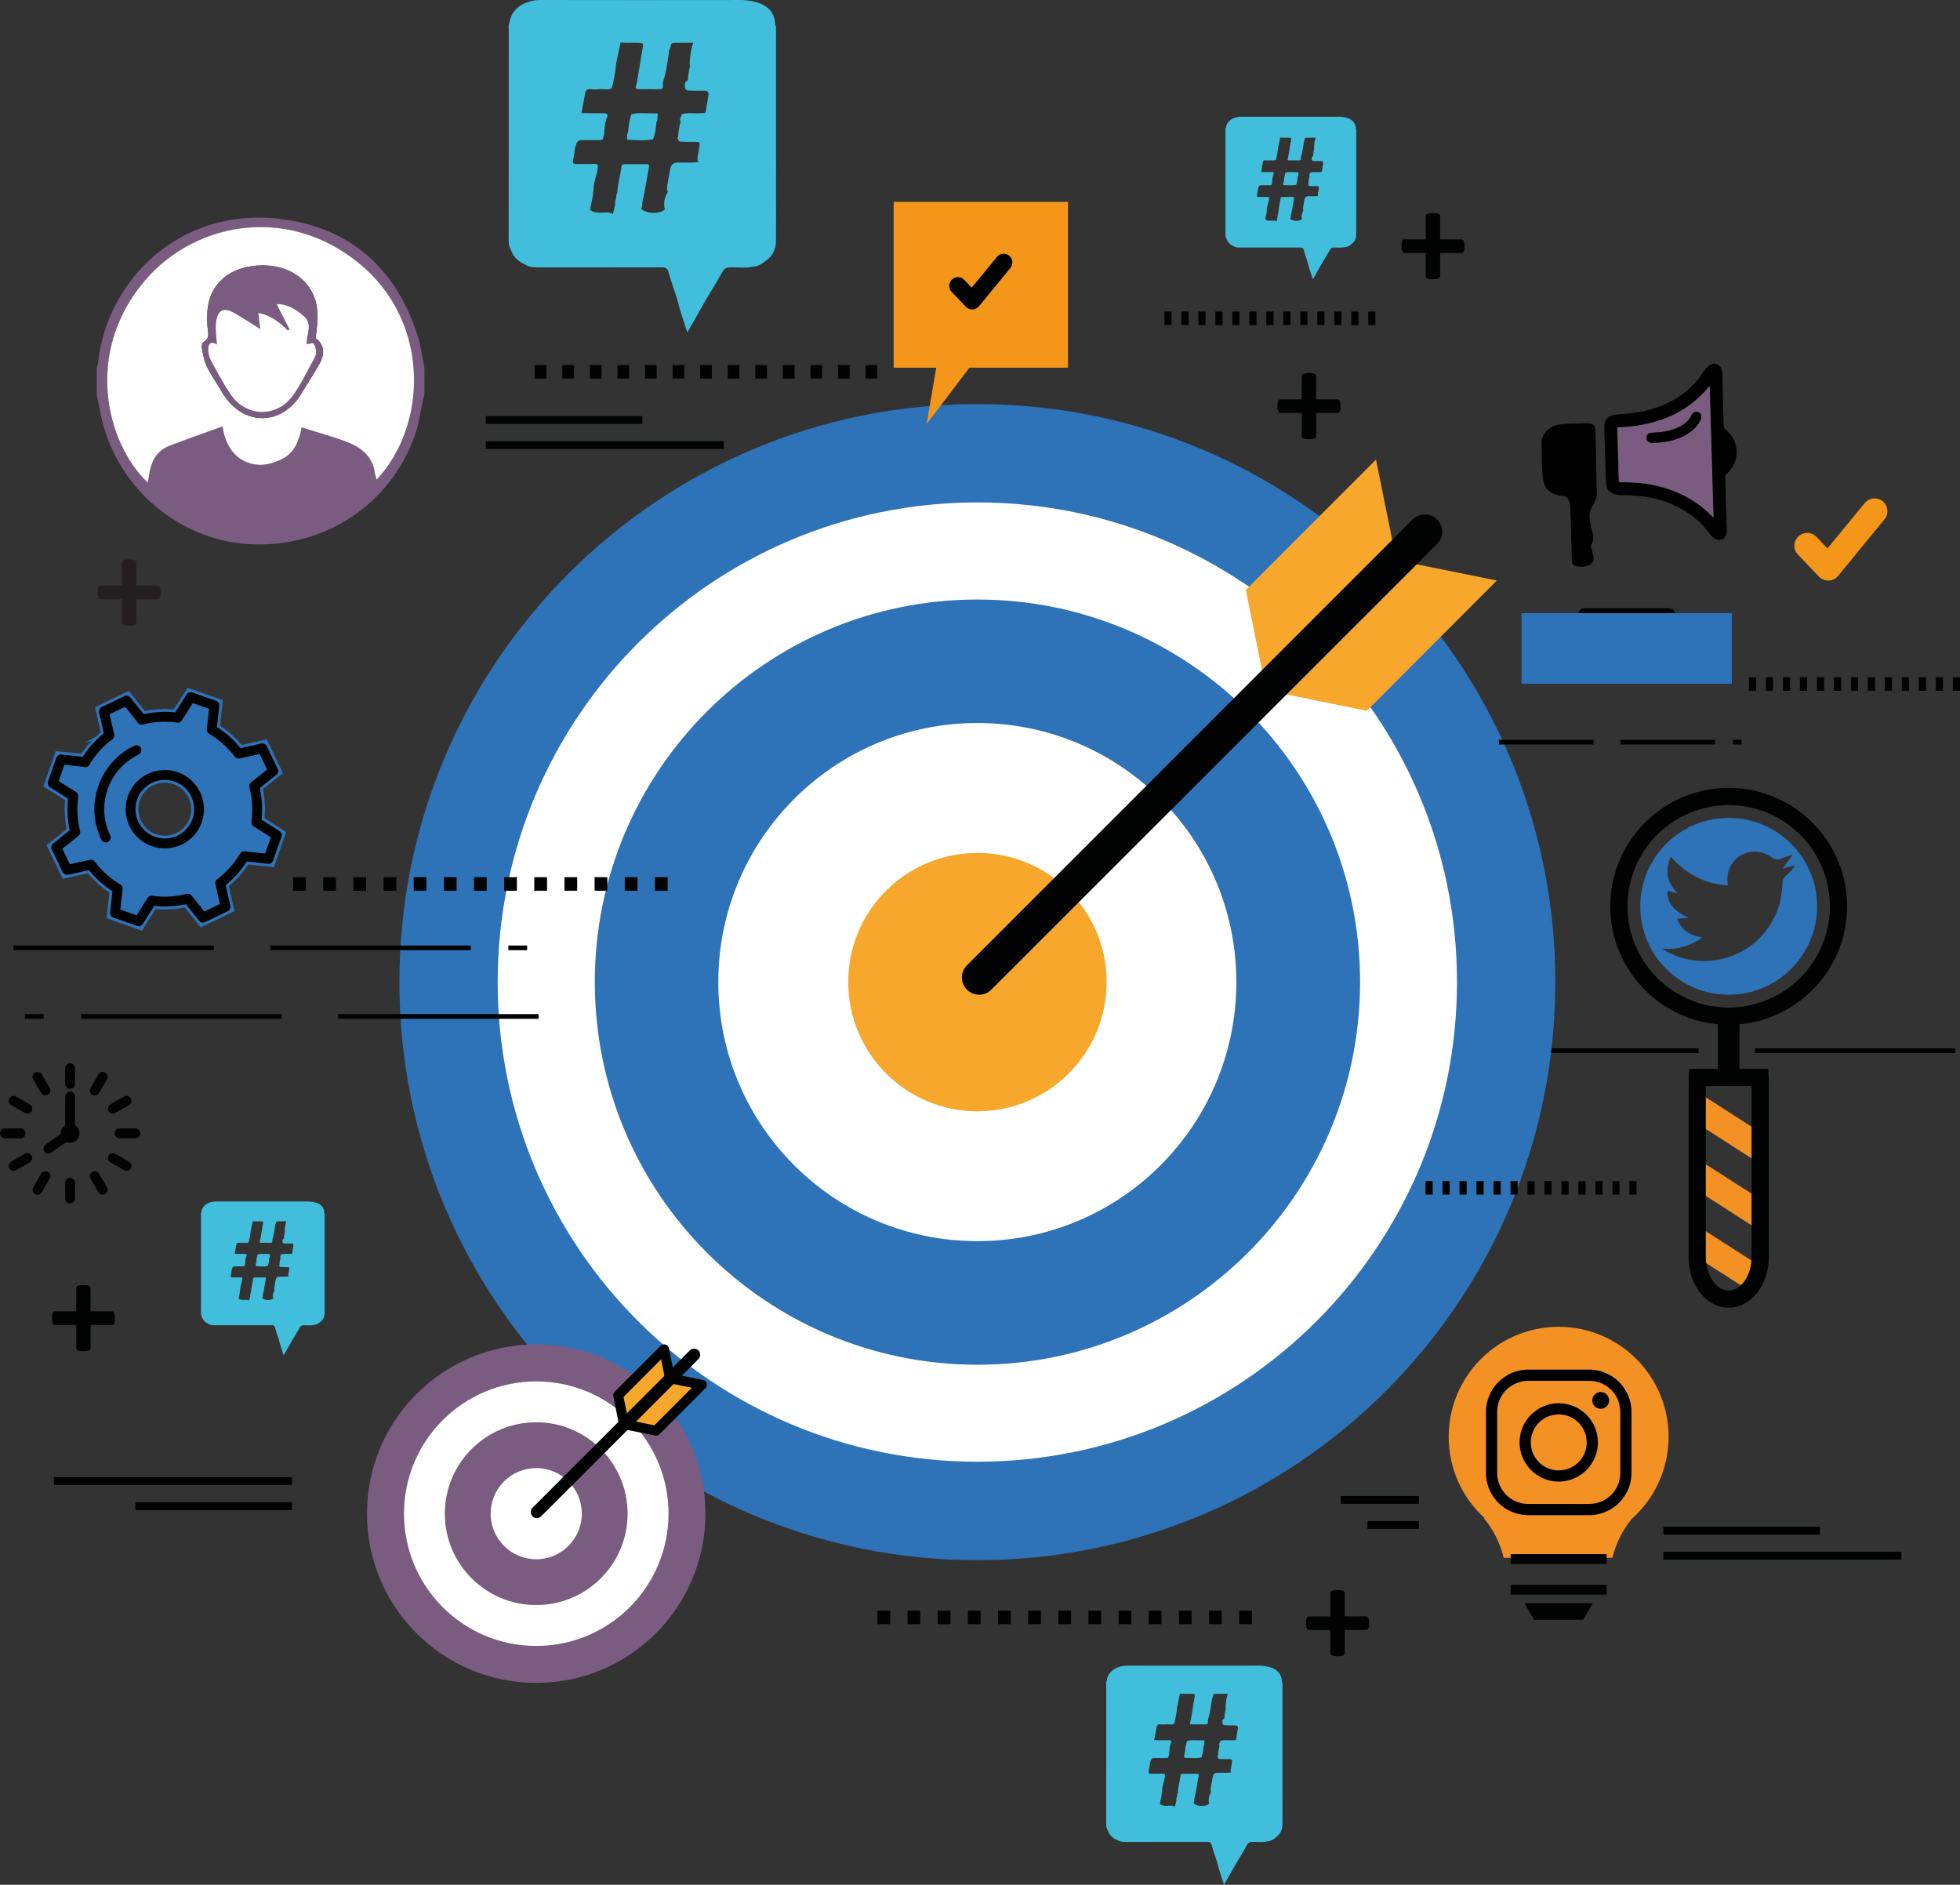 <?xml version="1.0" encoding="iso-8859-1"?>
<!-- Generator: Adobe Illustrator 16.0.0, SVG Export Plug-In . SVG Version: 6.00 Build 0)  -->
<!DOCTYPE svg PUBLIC "-//W3C//DTD SVG 1.1//EN" "http://www.w3.org/Graphics/SVG/1.1/DTD/svg11.dtd">
<svg version="1.1" id="Livello_1" xmlns="http://www.w3.org/2000/svg" xmlns:xlink="http://www.w3.org/1999/xlink" x="0px" y="0px"
	 width="280.207px" height="269.416px" viewBox="0 0 280.207 269.416" style="enable-background:new 0 0 280.207 269.416;"
	 xml:space="preserve">
<rect x="0" y="0" width="280.207" height="269.416" fill="#333333" stroke="none"/>
<g>
	<g>
		<rect x="250.892" y="149.857" style="fill:#010202;" width="28.659" height="0.671"/>
		<rect x="214.173" y="149.857" style="fill:#010202;" width="28.659" height="0.671"/>
		<rect x="206.115" y="149.857" style="fill:#010202;" width="2.688" height="0.671"/>
	</g>
	<g>
		<path style="fill:#2E72B8;stroke:#2E72B8;stroke-width:2.219;stroke-miterlimit:10;" d="M221.244,140.365
			c0,45.046-36.492,81.542-81.515,81.542c-45.013,0-81.52-36.496-81.52-81.542c0-44.991,36.507-81.496,81.52-81.496
			C184.752,58.869,221.244,95.374,221.244,140.365z"/>
		<path style="fill:#FFFFFF;" d="M208.296,140.365c0,37.882-30.708,68.578-68.566,68.578c-37.888,0-68.58-30.695-68.58-68.578
			c0-37.838,30.692-68.546,68.58-68.546C177.588,71.818,208.296,102.527,208.296,140.365z"/>
		<path style="fill:#2E72B8;stroke:#2E72B8;stroke-width:2.219;stroke-miterlimit:10;" d="M193.331,140.365
			c0,29.617-23.994,53.604-53.602,53.604c-29.588,0-53.583-23.987-53.583-53.604c0-29.573,23.995-53.558,53.583-53.558
			C169.337,86.807,193.331,110.792,193.331,140.365z"/>
		<path style="fill:#FFFFFF;" d="M176.751,140.365c0,20.481-16.561,37.048-37.021,37.048s-37.04-16.566-37.04-37.048
			c0-20.414,16.579-37.016,37.04-37.016S176.751,119.951,176.751,140.365z"/>
		<path style="fill:#F7A72C;" d="M158.207,140.365c0,10.213-8.277,18.489-18.478,18.489c-10.202,0-18.467-8.276-18.467-18.489
			c0-10.177,8.265-18.444,18.467-18.444C149.93,121.92,158.207,130.188,158.207,140.365z"/>
		<g>
			<g>
				<polygon style="fill:#F7A72C;" points="180.578,96.603 178.106,84.327 196.718,65.696 199.194,77.974 				"/>
				<polygon style="fill:#F7A72C;" points="183.105,99.104 195.393,101.6 213.988,82.981 201.723,80.503 				"/>
			</g>
			<path style="fill:#010202;" d="M141.724,141.463c-0.953,0.975-2.507,0.975-3.479,0l0,0c-0.975-0.972-0.975-2.524,0-3.485
				l63.71-63.724c0.974-0.951,2.55-0.951,3.502,0l0,0c0.972,0.96,0.972,2.528,0,3.5L141.724,141.463z"/>
		</g>
	</g>
	<g>
		<path style="fill:#7B5C81;" d="M100.853,216.36c0,13.365-10.835,24.195-24.192,24.195c-13.366,0-24.196-10.83-24.196-24.195
			c0-13.35,10.83-24.183,24.196-24.183C90.018,192.177,100.853,203.01,100.853,216.36z"/>
		<path style="fill:#FFFFFF;" d="M95.572,216.36c0,10.45-8.467,18.913-18.912,18.913c-10.438,0-18.903-8.463-18.903-18.913
			c0-10.433,8.465-18.896,18.903-18.896C87.105,197.464,95.572,205.927,95.572,216.36z"/>
		<path style="fill:#7B5C81;" d="M89.722,216.36c0,7.226-5.845,13.072-13.062,13.072c-7.219,0-13.068-5.846-13.068-13.072
			c0-7.202,5.85-13.059,13.068-13.059C83.877,203.301,89.722,209.158,89.722,216.36z"/>
		<path style="fill:#FFFFFF;" d="M83.18,216.36c0,3.604-2.921,6.524-6.52,6.524s-6.517-2.921-6.517-6.524
			c0-3.59,2.918-6.507,6.517-6.507S83.18,212.77,83.18,216.36z"/>
		<g>
			<g>
				<polygon style="fill:#F7A72C;stroke:#010202;stroke-width:1.411;stroke-linejoin:round;stroke-miterlimit:10;" points="
					89.247,203.779 88.376,199.448 94.941,192.874 95.817,197.206 				"/>
				<polygon style="fill:#F7A72C;stroke:#010202;stroke-width:1.411;stroke-linejoin:round;stroke-miterlimit:10;" points="
					89.451,203.628 93.784,204.508 100.347,197.938 96.019,197.065 				"/>
			</g>
			<path style="fill:#010202;" d="M77.364,216.747c-0.336,0.345-0.884,0.345-1.229,0l0,0c-0.344-0.341-0.344-0.89,0-1.229
				l22.479-22.483c0.342-0.337,0.898-0.337,1.233,0l0,0c0.345,0.337,0.345,0.891,0,1.235L77.364,216.747z"/>
		</g>
	</g>
	<g>
		<path style="fill:#231F20;" d="M22.97,84.696c0,0.184-0.01,0.337-0.028,0.462c-0.021,0.125-0.051,0.225-0.09,0.3
			c-0.039,0.076-0.085,0.13-0.138,0.163c-0.053,0.031-0.107,0.05-0.167,0.05h-3.06v3.333c0,0.067-0.017,0.125-0.05,0.173
			c-0.033,0.049-0.089,0.092-0.168,0.127c-0.079,0.039-0.183,0.065-0.313,0.084c-0.133,0.019-0.296,0.03-0.491,0.03
			c-0.197,0-0.362-0.011-0.493-0.03c-0.131-0.02-0.235-0.046-0.315-0.084c-0.078-0.035-0.136-0.078-0.172-0.127
			c-0.035-0.048-0.054-0.106-0.054-0.173v-3.333h-3.052c-0.059,0-0.111-0.019-0.162-0.05c-0.048-0.033-0.092-0.087-0.131-0.163
			c-0.04-0.075-0.072-0.175-0.094-0.3c-0.024-0.125-0.034-0.279-0.034-0.462c0-0.178,0.01-0.329,0.028-0.458
			c0.02-0.128,0.049-0.229,0.084-0.305c0.036-0.075,0.078-0.13,0.124-0.163c0.045-0.033,0.097-0.049,0.157-0.049h3.079v-3.325
			c0-0.066,0.019-0.126,0.054-0.184c0.036-0.055,0.094-0.1,0.172-0.137c0.08-0.037,0.185-0.064,0.315-0.084
			c0.131-0.019,0.296-0.028,0.493-0.028c0.195,0,0.358,0.01,0.491,0.028c0.131,0.02,0.234,0.047,0.313,0.084
			c0.079,0.037,0.135,0.082,0.168,0.137c0.033,0.058,0.05,0.117,0.05,0.184v3.325h3.089c0.052,0,0.104,0.016,0.152,0.049
			c0.05,0.033,0.093,0.088,0.128,0.163c0.036,0.076,0.063,0.177,0.085,0.305C22.96,84.367,22.97,84.518,22.97,84.696z"/>
	</g>
	<g>
		<path style="fill:#010202;" d="M16.436,188.424c0,0.183-0.01,0.337-0.029,0.461c-0.021,0.125-0.05,0.225-0.089,0.301
			c-0.038,0.075-0.085,0.129-0.137,0.163c-0.053,0.031-0.107,0.048-0.167,0.048h-3.061v3.335c0,0.065-0.017,0.124-0.049,0.171
			c-0.033,0.049-0.088,0.092-0.169,0.128c-0.079,0.037-0.183,0.066-0.315,0.084c-0.13,0.019-0.293,0.029-0.489,0.029
			c-0.198,0-0.361-0.01-0.493-0.029c-0.131-0.019-0.234-0.047-0.314-0.084c-0.078-0.036-0.136-0.079-0.174-0.128
			c-0.034-0.048-0.053-0.106-0.053-0.171v-3.335H7.846c-0.059,0-0.112-0.018-0.162-0.048c-0.049-0.034-0.094-0.088-0.131-0.163
			c-0.041-0.076-0.072-0.176-0.094-0.301c-0.025-0.125-0.035-0.279-0.035-0.461c0-0.179,0.01-0.33,0.028-0.459
			c0.02-0.128,0.049-0.229,0.084-0.304c0.036-0.076,0.078-0.131,0.124-0.163c0.045-0.033,0.098-0.05,0.158-0.05h3.078v-3.326
			c0-0.066,0.019-0.125,0.053-0.182c0.038-0.055,0.096-0.101,0.174-0.138c0.08-0.036,0.184-0.064,0.314-0.083
			c0.132-0.02,0.295-0.029,0.493-0.029c0.196,0,0.359,0.01,0.489,0.029c0.133,0.019,0.236,0.048,0.315,0.083
			c0.081,0.037,0.136,0.083,0.169,0.138c0.032,0.057,0.049,0.116,0.049,0.182v3.326h3.09c0.051,0,0.102,0.017,0.152,0.05
			c0.048,0.032,0.092,0.086,0.127,0.163c0.037,0.075,0.063,0.176,0.084,0.304C16.426,188.095,16.436,188.246,16.436,188.424z"/>
	</g>
	<g>
		<rect x="237.799" y="221.823" style="fill:#010202;" width="34.032" height="1.12"/>
		<rect x="237.799" y="218.242" style="fill:#010202;" width="22.391" height="1.118"/>
	</g>
	<g>
		<rect x="7.715" y="211.147" style="fill:#010202;" width="34.033" height="1.12"/>
		<rect x="19.358" y="214.729" style="fill:#010202;" width="22.39" height="1.119"/>
	</g>
	<g>
		<rect x="191.683" y="213.842" style="fill:#010202;" width="11.162" height="1.119"/>
		<rect x="195.501" y="217.425" style="fill:#010202;" width="7.344" height="1.119"/>
	</g>
	<g>
		<path style="fill:#010202;" d="M238.593,88.82h-12.078c-0.518,0-0.939-0.42-0.939-0.938c0-0.52,0.422-0.939,0.939-0.939h12.059
			c0.52,0,0.949,0.42,0.949,0.939C239.522,88.4,239.112,88.82,238.593,88.82z"/>
	</g>
	<g>

			<rect x="218.636" y="88.755" style="fill:#2E72B8;stroke:#2E72B8;stroke-width:2.219;stroke-miterlimit:10;" width="27.842" height="7.881"/>
	</g>
	<g id="XMLID_2_">
		<g>
			<path style="fill:#2E72B8;stroke:#2E72B8;stroke-width:2.219;stroke-miterlimit:10;" d="M12.193,108.933
				c0.872-1.46,2.029-2.773,3.453-3.834l-0.019,0.012l-0.764-3.412l3.232-1.552l2.185,2.728l-0.021,0.012
				c1.712-0.448,3.461-0.538,5.146-0.296l1.872-2.942l3.378,1.187l-0.381,3.459c1.467,0.865,2.782,2.025,3.844,3.434l3.394-0.762
				l1.557,3.238l-2.72,2.171c0.446,1.714,0.529,3.458,0.289,5.149l2.936,1.859l-1.185,3.387l-3.462-0.382
				c-0.862,1.467-2.02,2.782-3.438,3.844l0.759,3.388l-3.232,1.553l-2.169-2.711c-1.713,0.442-3.465,0.521-5.151,0.28l-1.87,2.944
				l-3.383-1.189l0.386-3.469c-1.464-0.864-2.773-2.028-3.834-3.436l-3.401,0.764l-1.553-3.236l2.723-2.177
				c-0.438-1.707-0.516-3.455-0.275-5.137l-2.949-1.87l1.185-3.387L12.193,108.933z M27.974,113.546
				c-1.174-2.439-4.096-3.459-6.533-2.291c-2.44,1.172-3.466,4.089-2.295,6.529s4.096,3.47,6.533,2.301
				C28.118,118.915,29.146,115.983,27.974,113.546z"/>
		</g>
		<g>

				<path style="fill:none;stroke:#010202;stroke-width:1.411;stroke-linecap:round;stroke-linejoin:round;stroke-miterlimit:10;" d="
				M12.193,108.933c0.003,0.008-0.004,0.011-0.004,0.011"/>

				<path style="fill:none;stroke:#010202;stroke-width:1.411;stroke-linecap:round;stroke-linejoin:round;stroke-miterlimit:10;" d="
				M12.193,108.933l-3.47-0.384l-1.185,3.387l2.949,1.87c-0.24,1.682-0.162,3.43,0.275,5.137l-2.723,2.177l1.553,3.236l3.401-0.764
				c1.061,1.407,2.37,2.572,3.834,3.436l-0.386,3.469l3.383,1.189l1.87-2.944c1.687,0.241,3.438,0.162,5.151-0.28l2.169,2.711
				l3.232-1.553l-0.759-3.388c1.418-1.062,2.575-2.377,3.438-3.844l3.462,0.382l1.185-3.387l-2.936-1.859
				c0.24-1.691,0.157-3.435-0.289-5.149l2.72-2.171l-1.557-3.238l-3.394,0.762c-1.062-1.409-2.377-2.569-3.844-3.434l0.381-3.459
				l-3.378-1.187l-1.872,2.942c-1.685-0.242-3.434-0.152-5.146,0.296l0.021-0.012l-2.185-2.728l-3.232,1.552l0.764,3.412
				l0.019-0.012C14.223,106.16,13.065,107.472,12.193,108.933z"/>
			<path style="fill:none;stroke:#010202;stroke-width:1.411;stroke-miterlimit:10;" d="M19.146,117.785
				c-1.171-2.439-0.146-5.356,2.295-6.529c2.438-1.169,5.359-0.149,6.533,2.291c1.172,2.437,0.145,5.368-2.295,6.539
				C23.241,121.254,20.316,120.224,19.146,117.785z"/>

				<path style="fill:none;stroke:#010202;stroke-width:1.411;stroke-linecap:round;stroke-linejoin:round;stroke-miterlimit:10;" d="
				M15.122,119.718c-1.12-2.331-1.192-4.891-0.392-7.151c0.79-2.265,2.444-4.218,4.775-5.337"/>
		</g>
	</g>
	<g>

			<line style="fill:none;stroke:#010202;stroke-width:1.411;stroke-linecap:round;stroke-linejoin:round;stroke-miterlimit:10;" x1="10.021" y1="152.687" x2="10.021" y2="154.942"/>

			<line style="fill:none;stroke:#010202;stroke-width:1.411;stroke-linecap:round;stroke-linejoin:round;stroke-miterlimit:10;" x1="5.363" y1="153.936" x2="6.49" y2="155.889"/>

			<line style="fill:none;stroke:#010202;stroke-width:1.411;stroke-linecap:round;stroke-linejoin:round;stroke-miterlimit:10;" x1="1.952" y1="157.346" x2="3.905" y2="158.473"/>

			<line style="fill:none;stroke:#010202;stroke-width:1.411;stroke-linecap:round;stroke-linejoin:round;stroke-miterlimit:10;" x1="0.705" y1="162.005" x2="2.959" y2="162.005"/>

			<line style="fill:none;stroke:#010202;stroke-width:1.411;stroke-linecap:round;stroke-linejoin:round;stroke-miterlimit:10;" x1="1.952" y1="166.662" x2="3.905" y2="165.535"/>

			<line style="fill:none;stroke:#010202;stroke-width:1.411;stroke-linecap:round;stroke-linejoin:round;stroke-miterlimit:10;" x1="5.363" y1="170.073" x2="6.49" y2="168.122"/>

			<line style="fill:none;stroke:#010202;stroke-width:1.411;stroke-linecap:round;stroke-linejoin:round;stroke-miterlimit:10;" x1="10.021" y1="171.322" x2="10.021" y2="169.067"/>

			<line style="fill:none;stroke:#010202;stroke-width:1.411;stroke-linecap:round;stroke-linejoin:round;stroke-miterlimit:10;" x1="14.68" y1="170.073" x2="13.554" y2="168.122"/>

			<line style="fill:none;stroke:#010202;stroke-width:1.411;stroke-linecap:round;stroke-linejoin:round;stroke-miterlimit:10;" x1="18.091" y1="166.662" x2="16.138" y2="165.535"/>

			<line style="fill:none;stroke:#010202;stroke-width:1.411;stroke-linecap:round;stroke-linejoin:round;stroke-miterlimit:10;" x1="19.34" y1="162.005" x2="17.084" y2="162.005"/>

			<line style="fill:none;stroke:#010202;stroke-width:1.411;stroke-linecap:round;stroke-linejoin:round;stroke-miterlimit:10;" x1="18.091" y1="157.346" x2="16.138" y2="158.473"/>

			<line style="fill:none;stroke:#010202;stroke-width:1.411;stroke-linecap:round;stroke-linejoin:round;stroke-miterlimit:10;" x1="14.68" y1="153.936" x2="13.554" y2="155.889"/>

			<polyline style="fill:none;stroke:#010202;stroke-width:1.411;stroke-linecap:round;stroke-linejoin:round;stroke-miterlimit:10;" points="
			10.021,156.75 10.021,162.005 6.92,164.187 		"/>
		<circle style="fill:#010202;stroke:#010202;stroke-width:1.411;stroke-miterlimit:10;" cx="10.021" cy="162.005" r="0.646"/>
	</g>
	<g>
		<path style="fill:#F49619;" d="M261.37,82.994c-0.503,0-0.979-0.208-1.328-0.571l-3.01-3.152
			c-0.698-0.731-0.666-1.891,0.064-2.589c0.736-0.697,1.894-0.673,2.59,0.059l1.575,1.656l5.32-6.482
			c0.641-0.783,1.796-0.9,2.577-0.256c0.786,0.642,0.895,1.796,0.252,2.578l-6.628,8.084c-0.333,0.408-0.824,0.649-1.344,0.664
			C261.415,82.994,261.392,82.994,261.37,82.994L261.37,82.994z"/>
	</g>
	<g>
		<rect x="1.926" y="135.156" style="fill:#010202;" width="28.659" height="0.671"/>
		<rect x="38.646" y="135.156" style="fill:#010202;" width="28.657" height="0.671"/>
		<rect x="72.677" y="135.156" style="fill:#010202;" width="2.687" height="0.671"/>
	</g>
	<g>
		<rect x="48.339" y="144.957" style="fill:#010202;" width="28.657" height="0.673"/>
		<rect x="11.62" y="144.957" style="fill:#010202;" width="28.657" height="0.673"/>
		<rect x="3.56" y="144.957" style="fill:#010202;" width="2.688" height="0.673"/>
	</g>
	<g>
		<rect x="214.281" y="105.753" style="fill:#010202;" width="13.548" height="0.671"/>
		<rect x="231.639" y="105.753" style="fill:#010202;" width="13.546" height="0.671"/>
		<rect x="247.725" y="105.753" style="fill:#010202;" width="1.271" height="0.671"/>
	</g>
	<g>
		<rect x="93.627" y="125.389" style="fill:#010202;" width="1.82" height="1.936"/>
		<rect x="89.315" y="125.389" style="fill:#010202;" width="1.821" height="1.936"/>
		<rect x="85.006" y="125.389" style="fill:#010202;" width="1.821" height="1.936"/>
		<rect x="80.695" y="125.389" style="fill:#010202;" width="1.82" height="1.936"/>
		<rect x="76.384" y="125.389" style="fill:#010202;" width="1.822" height="1.936"/>
		<rect x="72.075" y="125.389" style="fill:#010202;" width="1.822" height="1.936"/>
		<rect x="67.765" y="125.389" style="fill:#010202;" width="1.82" height="1.936"/>
		<rect x="63.455" y="125.389" style="fill:#010202;" width="1.82" height="1.936"/>
		<rect x="59.144" y="125.389" style="fill:#010202;" width="1.822" height="1.936"/>
		<rect x="54.833" y="125.389" style="fill:#010202;" width="1.82" height="1.936"/>
		<rect x="50.524" y="125.389" style="fill:#010202;" width="1.819" height="1.936"/>
		<rect x="46.213" y="125.389" style="fill:#010202;" width="1.82" height="1.936"/>
		<rect x="41.903" y="125.389" style="fill:#010202;" width="1.82" height="1.936"/>
	</g>
	<g>
		<rect x="177.159" y="230.235" style="fill:#010202;" width="1.822" height="1.935"/>
		<rect x="172.85" y="230.235" style="fill:#010202;" width="1.82" height="1.935"/>
		<rect x="168.541" y="230.235" style="fill:#010202;" width="1.82" height="1.935"/>
		<rect x="164.229" y="230.235" style="fill:#010202;" width="1.821" height="1.935"/>
		<rect x="159.917" y="230.235" style="fill:#010202;" width="1.822" height="1.935"/>
		<rect x="155.607" y="230.235" style="fill:#010202;" width="1.822" height="1.935"/>
		<rect x="151.297" y="230.235" style="fill:#010202;" width="1.822" height="1.935"/>
		<rect x="146.989" y="230.235" style="fill:#010202;" width="1.818" height="1.935"/>
		<rect x="142.677" y="230.235" style="fill:#010202;" width="1.822" height="1.935"/>
		<rect x="138.367" y="230.235" style="fill:#010202;" width="1.821" height="1.935"/>
		<rect x="134.057" y="230.235" style="fill:#010202;" width="1.821" height="1.935"/>
		<rect x="129.745" y="230.235" style="fill:#010202;" width="1.821" height="1.935"/>
		<rect x="125.436" y="230.235" style="fill:#010202;" width="1.821" height="1.935"/>
	</g>
	<g>
		<rect x="279.181" y="96.803" style="fill:#010202;" width="1.026" height="1.936"/>
		<rect x="276.753" y="96.803" style="fill:#010202;" width="1.025" height="1.936"/>
		<rect x="274.323" y="96.803" style="fill:#010202;" width="1.026" height="1.936"/>
		<rect x="271.894" y="96.803" style="fill:#010202;" width="1.027" height="1.936"/>
		<rect x="269.465" y="96.803" style="fill:#010202;" width="1.026" height="1.936"/>
		<rect x="267.036" y="96.803" style="fill:#010202;" width="1.027" height="1.936"/>
		<rect x="264.606" y="96.803" style="fill:#010202;" width="1.027" height="1.936"/>
		<rect x="262.181" y="96.803" style="fill:#010202;" width="1.024" height="1.936"/>
		<rect x="259.75" y="96.803" style="fill:#010202;" width="1.026" height="1.936"/>
		<rect x="257.32" y="96.803" style="fill:#010202;" width="1.025" height="1.936"/>
		<rect x="254.893" y="96.803" style="fill:#010202;" width="1.028" height="1.936"/>
		<rect x="252.462" y="96.803" style="fill:#010202;" width="1.027" height="1.936"/>
		<rect x="250.036" y="96.803" style="fill:#010202;" width="1.024" height="1.936"/>
	</g>
	<g>
		<rect x="232.942" y="168.828" style="fill:#010202;" width="1.027" height="1.936"/>
		<rect x="230.513" y="168.828" style="fill:#010202;" width="1.026" height="1.936"/>
		<rect x="228.085" y="168.828" style="fill:#010202;" width="1.026" height="1.936"/>
		<rect x="225.654" y="168.828" style="fill:#010202;" width="1.027" height="1.936"/>
		<rect x="223.227" y="168.828" style="fill:#010202;" width="1.026" height="1.936"/>
		<rect x="220.797" y="168.828" style="fill:#010202;" width="1.026" height="1.936"/>
		<rect x="218.368" y="168.828" style="fill:#010202;" width="1.027" height="1.936"/>
		<rect x="215.941" y="168.828" style="fill:#010202;" width="1.025" height="1.936"/>
		<rect x="213.511" y="168.828" style="fill:#010202;" width="1.026" height="1.936"/>
		<rect x="211.082" y="168.828" style="fill:#010202;" width="1.026" height="1.936"/>
		<rect x="208.653" y="168.828" style="fill:#010202;" width="1.027" height="1.936"/>
		<rect x="206.224" y="168.828" style="fill:#010202;" width="1.027" height="1.936"/>
		<rect x="203.796" y="168.828" style="fill:#010202;" width="1.026" height="1.936"/>
	</g>
	<g>
		<rect x="195.609" y="44.531" style="fill:#010202;" width="1.026" height="1.935"/>
		<rect x="193.182" y="44.531" style="fill:#010202;" width="1.027" height="1.935"/>
		<rect x="190.754" y="44.531" style="fill:#010202;" width="1.024" height="1.935"/>
		<rect x="188.323" y="44.531" style="fill:#010202;" width="1.026" height="1.935"/>
		<rect x="185.896" y="44.531" style="fill:#010202;" width="1.025" height="1.935"/>
		<rect x="183.465" y="44.531" style="fill:#010202;" width="1.027" height="1.935"/>
		<rect x="181.036" y="44.531" style="fill:#010202;" width="1.028" height="1.935"/>
		<rect x="178.609" y="44.531" style="fill:#010202;" width="1.025" height="1.935"/>
		<rect x="176.179" y="44.531" style="fill:#010202;" width="1.026" height="1.935"/>
		<rect x="173.75" y="44.531" style="fill:#010202;" width="1.027" height="1.935"/>
		<rect x="171.323" y="44.531" style="fill:#010202;" width="1.024" height="1.935"/>
		<rect x="168.894" y="44.531" style="fill:#010202;" width="1.025" height="1.935"/>
		<rect x="166.465" y="44.531" style="fill:#010202;" width="1.025" height="1.935"/>
	</g>
	<g>
		<rect x="123.746" y="52.183" style="fill:#010202;" width="1.665" height="1.936"/>
		<rect x="119.806" y="52.183" style="fill:#010202;" width="1.664" height="1.936"/>
		<rect x="115.864" y="52.183" style="fill:#010202;" width="1.664" height="1.936"/>
		<rect x="111.923" y="52.183" style="fill:#010202;" width="1.666" height="1.936"/>
		<rect x="107.981" y="52.183" style="fill:#010202;" width="1.665" height="1.936"/>
		<rect x="104.04" y="52.183" style="fill:#010202;" width="1.665" height="1.936"/>
		<rect x="100.1" y="52.183" style="fill:#010202;" width="1.666" height="1.936"/>
		<rect x="96.159" y="52.183" style="fill:#010202;" width="1.665" height="1.936"/>
		<rect x="92.216" y="52.183" style="fill:#010202;" width="1.665" height="1.936"/>
		<rect x="88.276" y="52.183" style="fill:#010202;" width="1.666" height="1.936"/>
		<rect x="84.336" y="52.183" style="fill:#010202;" width="1.665" height="1.936"/>
		<rect x="80.395" y="52.183" style="fill:#010202;" width="1.664" height="1.936"/>
		<rect x="76.452" y="52.183" style="fill:#010202;" width="1.666" height="1.936"/>
	</g>
	<g>
		<rect x="69.445" y="63.058" style="fill:#010202;" width="34.032" height="1.12"/>
		<rect x="69.445" y="59.476" style="fill:#010202;" width="22.388" height="1.119"/>
	</g>
	<g>
		<path style="fill:#010202;" d="M195.728,232.027c0,0.183-0.009,0.337-0.029,0.461c-0.021,0.125-0.051,0.226-0.089,0.3
			c-0.04,0.076-0.085,0.13-0.137,0.162c-0.053,0.032-0.109,0.05-0.169,0.05h-3.059v3.334c0,0.066-0.017,0.124-0.05,0.172
			c-0.033,0.05-0.089,0.092-0.168,0.128c-0.079,0.038-0.183,0.065-0.315,0.084c-0.131,0.018-0.294,0.029-0.492,0.029
			c-0.194,0-0.36-0.011-0.49-0.029c-0.131-0.02-0.236-0.047-0.314-0.084c-0.079-0.036-0.138-0.078-0.174-0.128
			c-0.037-0.048-0.052-0.106-0.052-0.172V233h-3.052c-0.058,0-0.112-0.018-0.161-0.05c-0.05-0.032-0.095-0.086-0.134-0.162
			c-0.039-0.075-0.07-0.175-0.094-0.3c-0.024-0.124-0.034-0.279-0.034-0.461c0-0.178,0.01-0.33,0.03-0.459
			c0.019-0.127,0.046-0.229,0.082-0.304c0.037-0.076,0.079-0.13,0.125-0.163c0.045-0.034,0.097-0.05,0.156-0.05h3.081v-3.325
			c0-0.066,0.015-0.125,0.052-0.183c0.036-0.054,0.095-0.1,0.174-0.137c0.078-0.037,0.184-0.064,0.314-0.083
			c0.13-0.02,0.296-0.03,0.49-0.03c0.198,0,0.361,0.01,0.492,0.03c0.133,0.019,0.236,0.047,0.315,0.083s0.135,0.083,0.168,0.137
			c0.033,0.058,0.05,0.117,0.05,0.183v3.325h3.088c0.053,0,0.104,0.016,0.153,0.05c0.049,0.032,0.092,0.087,0.127,0.163
			c0.037,0.075,0.064,0.177,0.085,0.304C195.719,231.697,195.728,231.849,195.728,232.027z"/>
	</g>
	<g>
		<path style="fill:#010202;" d="M191.644,58.058c0,0.183-0.011,0.338-0.029,0.462c-0.021,0.125-0.051,0.225-0.089,0.3
			c-0.041,0.076-0.085,0.13-0.138,0.162c-0.052,0.032-0.106,0.05-0.168,0.05h-3.059v3.335c0,0.066-0.019,0.123-0.05,0.172
			c-0.033,0.05-0.089,0.091-0.168,0.128c-0.079,0.038-0.183,0.065-0.315,0.084c-0.13,0.019-0.293,0.03-0.49,0.03
			s-0.362-0.011-0.492-0.03c-0.131-0.02-0.235-0.047-0.314-0.084c-0.08-0.037-0.138-0.078-0.173-0.128
			c-0.035-0.049-0.054-0.106-0.054-0.172v-3.335h-3.051c-0.059,0-0.112-0.018-0.161-0.05c-0.051-0.032-0.095-0.086-0.133-0.162
			c-0.039-0.075-0.073-0.175-0.095-0.3c-0.023-0.124-0.034-0.279-0.034-0.462c0-0.178,0.011-0.329,0.029-0.458
			c0.02-0.128,0.049-0.229,0.084-0.304c0.036-0.076,0.078-0.129,0.123-0.163c0.044-0.033,0.1-0.049,0.155-0.049h3.082v-3.326
			c0-0.066,0.019-0.125,0.054-0.183c0.035-0.054,0.093-0.101,0.173-0.137c0.079-0.037,0.184-0.065,0.314-0.083
			c0.13-0.02,0.295-0.03,0.492-0.03s0.36,0.01,0.49,0.03c0.133,0.019,0.236,0.047,0.315,0.083c0.079,0.036,0.135,0.083,0.168,0.137
			c0.031,0.057,0.05,0.117,0.05,0.183v3.326h3.088c0.053,0,0.104,0.016,0.153,0.049c0.05,0.034,0.093,0.087,0.128,0.163
			c0.035,0.075,0.063,0.176,0.084,0.304C191.633,57.729,191.644,57.88,191.644,58.058z"/>
	</g>
	<g>
		<path style="fill:#010202;" d="M209.367,35.189c0,0.183-0.009,0.337-0.026,0.462c-0.023,0.125-0.053,0.224-0.091,0.3
			c-0.041,0.076-0.085,0.129-0.138,0.162c-0.053,0.032-0.107,0.05-0.166,0.05h-3.061v3.334c0,0.067-0.018,0.124-0.05,0.173
			c-0.034,0.049-0.09,0.091-0.169,0.127c-0.078,0.038-0.182,0.066-0.315,0.085c-0.129,0.019-0.292,0.03-0.49,0.03
			c-0.196,0-0.362-0.011-0.491-0.03c-0.13-0.02-0.236-0.048-0.315-0.085c-0.079-0.036-0.136-0.078-0.173-0.127
			c-0.035-0.049-0.053-0.106-0.053-0.173v-3.334h-3.052c-0.058,0-0.111-0.018-0.161-0.05c-0.05-0.033-0.094-0.086-0.133-0.162
			c-0.039-0.076-0.071-0.175-0.093-0.3c-0.024-0.125-0.034-0.279-0.034-0.462c0-0.178,0.01-0.33,0.028-0.458
			c0.02-0.128,0.049-0.229,0.084-0.304c0.037-0.076,0.077-0.13,0.123-0.163c0.044-0.034,0.099-0.049,0.157-0.049h3.08V30.89
			c0-0.066,0.018-0.127,0.053-0.183c0.037-0.056,0.094-0.102,0.173-0.137c0.079-0.037,0.186-0.065,0.315-0.084
			c0.129-0.02,0.295-0.03,0.491-0.03c0.198,0,0.361,0.01,0.49,0.03c0.134,0.019,0.237,0.047,0.315,0.084
			c0.079,0.035,0.135,0.082,0.169,0.137c0.032,0.056,0.05,0.117,0.05,0.183v3.325h3.088c0.053,0,0.104,0.015,0.154,0.049
			c0.047,0.033,0.092,0.087,0.127,0.163c0.036,0.075,0.062,0.176,0.086,0.304C209.358,34.859,209.367,35.011,209.367,35.189z"/>
	</g>
	<g>
		<polygon style="fill:#F49619;" points="152.679,28.854 127.76,28.854 127.76,52.559 133.846,52.559 132.468,60.629 138.59,52.559
			152.679,52.559 		"/>
		<g>
			<path style="fill:#010202;" d="M138.991,44.243c-0.342,0-0.666-0.142-0.9-0.387l-2.044-2.139
				c-0.472-0.497-0.452-1.283,0.044-1.759c0.5-0.472,1.285-0.456,1.756,0.041l1.072,1.124l3.609-4.399
				c0.436-0.532,1.219-0.61,1.75-0.174c0.531,0.436,0.606,1.219,0.172,1.749l-4.498,5.487c-0.228,0.276-0.562,0.441-0.912,0.451
				C139.023,44.243,139.005,44.243,138.991,44.243L138.991,44.243z"/>
		</g>
	</g>
	<g>
		<path style="fill:#F39124;" d="M212.252,217.012h-0.118c1.348,1.617,2.328,3.55,2.837,5.665h15.548
			c0.498-2.068,1.451-3.961,2.757-5.554c3.23-2.881,5.266-7.067,5.27-11.738c0.005-8.68-7.033-15.722-15.711-15.726
			c-8.684-0.002-15.726,7.034-15.727,15.713C207.106,209.985,209.087,214.137,212.252,217.012z"/>
		<g>
			<polygon style="fill:#010202;" points="217.938,229.155 219.305,231.531 226.339,231.536 227.717,229.155 			"/>
		</g>
		<g>

				<line style="fill:none;stroke:#010202;stroke-width:1.411;stroke-miterlimit:10;" x1="215.97" y1="222.86" x2="229.684" y2="222.86"/>

				<line style="fill:none;stroke:#010202;stroke-width:1.411;stroke-miterlimit:10;" x1="215.97" y1="227.238" x2="229.684" y2="227.238"/>
		</g>
	</g>
	<g>
		<g>
			<defs>
				<path id="SVGID_1_" d="M242.65,154.02c-0.009,0.154-0.016,6.201-0.016,6.358v19.355c0,3.289,2.002,5.955,4.468,5.955h0.07
					c2.465,0,4.467-2.666,4.467-5.955v-25.249c0-0.157-0.005-0.311-0.015-0.465H242.65z"/>
			</defs>
			<clipPath id="SVGID_2_">
				<use xlink:href="#SVGID_1_"  style="overflow:visible;"/>
			</clipPath>
			<g style="clip-path:url(#SVGID_2_);">
				<g>
					<polygon style="fill:#F39124;" points="262.091,173.081 236.663,156.754 237.991,153.082 263.42,169.411 					"/>
				</g>
				<g>
					<polygon style="fill:#F39124;" points="259.287,180.85 233.858,164.521 235.186,160.85 260.614,177.178 					"/>
				</g>
				<g>
					<polygon style="fill:#F39124;" points="256.484,188.616 231.053,172.288 232.38,168.617 257.809,184.945 					"/>
				</g>
			</g>
		</g>
		<g>
			<path style="fill:#010202;" d="M247.137,146.483c-9.334,0-16.929-7.596-16.929-16.931c0-9.335,7.595-16.93,16.929-16.93
				c9.335,0,16.931,7.595,16.931,16.93C264.067,138.887,256.472,146.483,247.137,146.483z M247.137,115.085
				c-7.977,0-14.467,6.488-14.467,14.467c0,7.977,6.49,14.467,14.467,14.467c7.978,0,14.468-6.491,14.468-14.467
				C261.604,121.574,255.114,115.085,247.137,115.085z"/>
		</g>
		<g>
			<rect x="245.597" y="145.495" style="fill:#010202;" width="3.081" height="8.488"/>
		</g>
		<g>
			<path style="fill:#010202;" d="M247.173,186.919h-0.07c-3.142,0-5.697-3.223-5.697-7.186v-19.355c0-0.062,0.005-6.213,0.016-6.43
				l0.068-1.16h11.297l0.068,1.16c0.011,0.176,0.017,0.357,0.017,0.537v25.249C252.871,183.696,250.313,186.919,247.173,186.919z
				 M243.876,155.251c-0.005,1.729-0.009,4.803-0.009,5.126v19.355c0,2.56,1.481,4.724,3.235,4.724h0.07
				c1.755,0,3.236-2.164,3.236-4.724v-24.481H243.876z"/>
		</g>
	</g>
	<g>
		<path style="fill:#7B5C81;" d="M13.832,56.373c0-1.25,0-2.499,0-3.748c0.065-0.265,0.163-0.526,0.191-0.794
			c1.22-11.617,11.58-22.349,26.184-20.518c9.921,1.243,16.43,7.114,19.496,16.66c0.481,1.5,0.657,3.099,0.975,4.652
			c0,1.25,0,2.499,0,3.748c-0.067,0.262-0.141,0.522-0.2,0.786c-0.381,1.686-0.594,3.43-1.163,5.05
			c-3.425,9.75-12.579,15.91-23.046,15.604c-9.843-0.287-18.621-7.142-21.435-16.796C14.392,59.5,14.161,57.922,13.832,56.373z
			 M53.847,68.559c7.194-7.696,7.569-21.81-1.588-30.115c-10.227-9.275-24.151-7.04-31.572,1.696
			c-8.742,10.29-5.468,23.229,0.437,28.851c0.066-0.367,0.141-0.703,0.187-1.044c0.254-1.9,1.028-3.483,2.905-4.215
			c2.499-0.974,5.037-1.844,7.604-2.775c0.542,3.95,3.021,5.419,5.256,5.487c1.078,0.033,2.259-0.34,3.246-0.827
			c1.773-0.875,2.442-2.61,2.809-4.52c2.099,0.66,4.127,1.229,6.105,1.937c2.203,0.79,4.017,2.03,4.371,4.616
			C53.646,67.948,53.76,68.238,53.847,68.559z"/>
		<path style="fill-rule:evenodd;clip-rule:evenodd;fill:#FFFFFF;" d="M53.847,68.559c-0.087-0.321-0.2-0.611-0.241-0.91
			c-0.354-2.586-2.168-3.826-4.371-4.616c-1.979-0.708-4.007-1.277-6.105-1.937c-0.366,1.91-1.035,3.646-2.809,4.52
			c-0.987,0.487-2.168,0.86-3.246,0.827c-2.234-0.068-4.714-1.537-5.256-5.487c-2.566,0.931-5.104,1.802-7.604,2.775
			c-1.877,0.731-2.651,2.315-2.905,4.215c-0.046,0.341-0.12,0.677-0.187,1.044c-5.904-5.623-9.179-18.561-0.437-28.851
			c7.421-8.736,21.346-10.971,31.572-1.696C61.416,46.75,61.041,60.863,53.847,68.559z M45.128,48.388
			c0.015-0.162,0.021-0.263,0.032-0.363c0.264-2.074,0.498-4.168-0.482-6.121c-2.468-4.915-9.405-4.707-12.425-2.401
			c-2.438,1.863-2.79,4.386-2.594,7.16c0.056,0.8,0.445,1.691-0.594,2.242c-0.168,0.089-0.271,0.522-0.224,0.76
			c0.18,0.898,0.303,1.845,0.691,2.656c0.594,1.238,1.408,2.369,2.099,3.563c3.109,5.385,8.783,4.805,11.372,0.504
			c0.872-1.449,1.803-2.863,2.647-4.327C46.535,50.531,46.321,49.107,45.128,48.388z"/>
		<path style="fill-rule:evenodd;clip-rule:evenodd;fill:#7B5C81;" d="M45.128,48.388c1.193,0.719,1.407,2.143,0.523,3.672
			c-0.845,1.464-1.775,2.878-2.647,4.327c-2.589,4.301-8.263,4.881-11.372-0.504c-0.69-1.194-1.505-2.325-2.099-3.563
			c-0.389-0.811-0.512-1.758-0.691-2.656c-0.048-0.238,0.056-0.671,0.224-0.76c1.039-0.55,0.649-1.441,0.594-2.242
			c-0.196-2.773,0.155-5.297,2.594-7.16c3.02-2.305,9.957-2.514,12.425,2.401c0.98,1.952,0.746,4.046,0.482,6.121
			C45.148,48.125,45.143,48.226,45.128,48.388z M31.006,49.253c-0.868-0.562-1.229-0.111-1.242,0.649
			c-0.008,0.531,0.122,1.122,0.372,1.587c0.863,1.612,1.735,3.226,2.733,4.755c2.227,3.411,6.699,3.555,9.049,0.235
			c1.148-1.623,2.01-3.45,2.98-5.196c0.164-0.296,0.316-0.658,0.3-0.981c-0.022-0.418-0.14-0.885-0.38-1.211
			c-0.095-0.128-0.629,0.068-0.963,0.116c-0.129-1.327,0.974-2.822-0.455-4.051c-1.142-0.982-2.364-1.739-3.86-1.683
			c0.623,1.217,1.236,2.416,1.851,3.616c-0.085,0.046-0.169,0.093-0.253,0.139c-1.21-1.199-2.52-2.218-4.22-2.492
			c0.105,0.841,0.203,1.62,0.289,2.304c-1.376-0.852-2.616-1.712-3.938-2.415c-1.722-0.916-2.294,0.263-2.405,1.629
			C30.787,47.211,30.946,48.187,31.006,49.253z"/>
		<path style="fill-rule:evenodd;clip-rule:evenodd;fill:#FFFFFF;" d="M31.006,49.253c-0.06-1.066-0.219-2.042-0.142-2.999
			c0.111-1.367,0.684-2.545,2.405-1.629c1.321,0.703,2.562,1.563,3.938,2.415c-0.086-0.684-0.184-1.463-0.289-2.304
			c1.7,0.274,3.01,1.292,4.22,2.492c0.084-0.046,0.168-0.093,0.253-0.139c-0.614-1.2-1.228-2.399-1.851-3.616
			c1.496-0.056,2.719,0.701,3.86,1.683c1.429,1.229,0.326,2.724,0.455,4.051c0.334-0.048,0.868-0.244,0.963-0.116
			c0.24,0.326,0.357,0.793,0.38,1.211c0.017,0.323-0.136,0.685-0.3,0.981c-0.971,1.747-1.832,3.573-2.98,5.196
			c-2.35,3.32-6.822,3.176-9.049-0.235c-0.998-1.529-1.87-3.144-2.733-4.755c-0.25-0.466-0.38-1.057-0.372-1.587
			C29.776,49.142,30.138,48.691,31.006,49.253z"/>
	</g>
	<g>
		<path style="fill:#2E72B8;" d="M247.138,116.912c-6.981,0-12.641,5.659-12.641,12.641s5.659,12.641,12.641,12.641
			s12.641-5.66,12.641-12.641S254.119,116.912,247.138,116.912z M255.307,125.19c-0.334,0.289-0.481,0.565-0.486,1.023
			c-0.069,5.303-3.646,9.782-8.747,10.886c-2.731,0.591-5.37,0.235-7.844-1.119c-0.156-0.085-0.305-0.188-0.563-0.349
			c2.118,0.125,3.944-0.35,5.679-1.637c-1.757-0.245-2.977-1.061-3.593-2.681c0.531-0.031,1.036-0.062,1.708-0.102
			c-2.202-0.948-3.217-2.293-3.051-3.872c0.479,0.127,0.961,0.255,1.443,0.383c-1.496-1.534-1.912-3.208-0.98-5.268
			c2.18,2.493,4.831,3.902,8.146,4.113c-0.298-1.878,0.423-3.476,1.884-4.314c1.447-0.832,3.168-0.657,4.554,0.415
			c0.198,0.154,0.564,0.231,0.804,0.165c0.64-0.178,1.253-0.454,2.007-0.627c-0.459,0.626-0.921,1.253-1.423,1.937
			c0.542-0.129,1.1-0.261,1.657-0.393c0.036,0.035,0.072,0.07,0.109,0.104C256.18,124.304,255.777,124.787,255.307,125.19z"/>
	</g>
	<g>
		<path d="M212.439,210.874c0-3.129,0-6.257,0-9.386c0.005-0.019,0.012-0.037,0.013-0.055c0.023-0.432,0.096-0.855,0.218-1.269
			c0.459-1.544,1.383-2.73,2.763-3.557c0.769-0.459,1.604-0.724,2.496-0.801c0.077-0.007,0.154-0.017,0.231-0.025
			c3.119,0,6.239,0,9.359,0c0.099,0.009,0.197,0.018,0.296,0.028c0.514,0.054,1.015,0.164,1.496,0.351
			c1.574,0.612,2.714,1.688,3.415,3.225c0.272,0.598,0.433,1.229,0.488,1.885c0.006,0.077,0.017,0.154,0.024,0.23
			c0,3.12,0,6.24,0,9.36c-0.004,0.021-0.01,0.042-0.012,0.063c-0.018,0.166-0.03,0.332-0.053,0.497
			c-0.078,0.564-0.237,1.105-0.479,1.621c-0.634,1.359-1.632,2.358-2.99,2.994c-0.62,0.29-1.273,0.461-1.955,0.521
			c-0.077,0.007-0.154,0.017-0.231,0.025c-3.12,0-6.24,0-9.359,0c-0.021-0.004-0.042-0.01-0.063-0.013
			c-0.181-0.019-0.362-0.029-0.541-0.057c-0.493-0.076-0.971-0.21-1.429-0.407c-1.066-0.459-1.937-1.162-2.602-2.113
			c-0.609-0.872-0.965-1.839-1.061-2.9C212.458,211.018,212.448,210.946,212.439,210.874z M214.04,206.18
			c0,1.443-0.001,2.886,0,4.329c0,0.367,0.04,0.729,0.126,1.086c0.469,1.951,2.21,3.377,4.284,3.382
			c2.9,0.008,5.802,0.002,8.703,0.002c0.33,0,0.656-0.029,0.979-0.099c1.009-0.219,1.846-0.724,2.5-1.521
			c0.68-0.827,1.006-1.785,1.006-2.853c0.002-2.884,0.001-5.768,0.001-8.651c0-0.306-0.026-0.609-0.088-0.91
			c-0.209-1.028-0.715-1.882-1.521-2.55c-0.834-0.69-1.803-1.015-2.883-1.015c-2.872,0-5.745,0-8.618,0
			c-0.365,0-0.728,0.03-1.081,0.12c-1.397,0.355-2.407,1.187-3.018,2.493c-0.272,0.584-0.391,1.207-0.391,1.851
			C214.039,203.29,214.04,204.735,214.04,206.18z"/>
		<path style="fill-rule:evenodd;clip-rule:evenodd;" d="M222.838,200.579c3.084,0,5.604,2.518,5.604,5.6
			c0.001,3.09-2.521,5.605-5.619,5.604c-3.069-0.001-5.587-2.529-5.585-5.606C217.239,203.096,219.758,200.579,222.838,200.579z
			 M218.842,206.181c0.001,2.218,1.781,3.998,3.998,3.997c2.218,0,3.999-1.782,3.998-3.999c-0.002-2.22-1.78-3.998-3.999-3.997
			C220.619,202.184,218.841,203.962,218.842,206.181z"/>
		<circle style="fill-rule:evenodd;clip-rule:evenodd;" cx="228.84" cy="200.181" r="1.202"/>
	</g>
	<g>
		<path style="fill-rule:evenodd;clip-rule:evenodd;" d="M245.674,52.141c0.469,0.408,0.541,0.949,0.557,1.528
			c0.061,2.412,0.133,4.822,0.197,7.231c0.005,0.203,0.074,0.332,0.238,0.458c2.049,1.591,2.144,4.663,0.199,6.367
			c-0.161,0.141-0.235,0.278-0.229,0.497c0.082,2.498,0.154,4.995,0.229,7.493c0.003,0.161,0.01,0.329-0.016,0.488
			c-0.148,0.864-1.004,1.25-1.734,0.76c-0.281-0.191-0.545-0.443-0.74-0.72c-1.278-1.778-2.954-3.057-4.916-3.975
			c-2.427-1.135-5.001-1.504-7.655-1.496c-0.433,0.001-0.902-0.076-1.292-0.252c-0.655-0.297-0.906-0.896-0.927-1.605
			c-0.044-1.683-0.098-3.365-0.151-5.048c-0.025-0.944-0.057-1.889-0.084-2.832c-0.031-0.944,0.543-1.643,1.485-1.754
			c1.013-0.117,2.04-0.142,3.046-0.298c2.132-0.329,4.141-1.02,5.973-2.18c1.427-0.902,2.623-2.04,3.543-3.462
			c0.146-0.228,0.31-0.446,0.479-0.657c0.32-0.395,0.729-0.643,1.235-0.712C245.3,52.027,245.486,52.083,245.674,52.141z
			 M231.207,61.112c0.076,2.616,0.153,5.216,0.23,7.826c2.525-0.051,4.962,0.219,7.324,1.058c2.365,0.839,4.427,2.126,6.205,4.004
			c-0.185-6.318-0.366-12.554-0.551-18.843C240.99,59.383,236.407,60.887,231.207,61.112z"/>
		<path style="fill-rule:evenodd;clip-rule:evenodd;" d="M220.47,62.702c0.423-1.255,1.321-1.851,2.47-2.028
			c0.909-0.138,1.842-0.105,2.764-0.141c0.497-0.018,0.997-0.042,1.496-0.014c0.587,0.032,0.879,0.373,0.89,0.952
			c0.036,1.663,0.071,3.323,0.107,4.987c0.028,1.259,0.03,2.52,0.095,3.777c0.039,0.772-0.202,1.446-0.604,2.059
			c-0.466,0.708-0.53,1.456-0.379,2.247c0.104,0.544,0.237,1.085,0.366,1.623c0.148,0.627,0.153,1.227-0.251,1.78
			c-0.046,0.064,0.007,0.213,0.033,0.318c0.125,0.491,0.32,0.974,0.376,1.472c0.062,0.551-0.284,0.917-0.786,1.112
			c-0.543,0.208-1.112,0.201-1.673,0.102c-0.415-0.074-0.648-0.432-0.661-0.933c-0.041-1.455-0.079-2.911-0.118-4.366
			c-0.03-1.098-0.054-2.194-0.109-3.291c-0.016-0.285-0.103-0.578-0.213-0.843c-0.159-0.381-0.481-0.571-0.895-0.619
			c-1.763-0.198-2.669-0.998-2.828-2.746c-0.148-1.62-0.125-3.256-0.166-4.883C220.377,63.053,220.446,62.837,220.47,62.702z"/>
		<path style="fill-rule:evenodd;clip-rule:evenodd;fill:#7B5C81;" d="M231.207,61.112c5.2-0.225,9.783-1.729,13.209-5.955
			c0.185,6.29,0.366,12.525,0.551,18.843c-1.778-1.878-3.84-3.166-6.205-4.004c-2.362-0.839-4.799-1.109-7.324-1.058
			C231.36,66.328,231.283,63.728,231.207,61.112z M243.187,59.871c0.159-0.533-0.128-0.977-0.62-1.008
			c-0.361-0.023-0.587,0.183-0.74,0.486c-0.42,0.823-1.092,1.368-1.914,1.748c-1.094,0.504-2.26,0.689-3.451,0.744
			c-0.174,0.009-0.351,0.014-0.518,0.047c-0.33,0.067-0.502,0.3-0.548,0.614c-0.041,0.293,0.069,0.543,0.335,0.685
			c0.129,0.069,0.287,0.127,0.431,0.125c1.827-0.036,3.595-0.331,5.173-1.33C242.172,61.452,242.812,60.743,243.187,59.871z"/>
		<path style="fill-rule:evenodd;clip-rule:evenodd;" d="M243.187,59.871c-0.374,0.873-1.015,1.581-1.853,2.111
			c-1.578,0.999-3.346,1.293-5.173,1.33c-0.144,0.002-0.302-0.055-0.431-0.125c-0.266-0.142-0.376-0.392-0.335-0.685
			c0.046-0.314,0.218-0.547,0.548-0.614c0.167-0.033,0.344-0.039,0.518-0.047c1.191-0.055,2.357-0.24,3.451-0.744
			c0.822-0.379,1.494-0.925,1.914-1.748c0.153-0.303,0.379-0.51,0.74-0.486C243.059,58.894,243.346,59.338,243.187,59.871z"/>
	</g>
	<g>
		<path style="fill-rule:evenodd;clip-rule:evenodd;fill:#41BEDC;" d="M110.941,26.117c0.001-0.469,0.001-0.939,0.001-1.408v0
			c0,0,0,0,0,0c0.001-0.412,0.001-0.825,0.001-1.237c-0.001-0.413-0.002-0.826-0.002-1.239c0-2.9,0-5.8,0-8.701c0,0,0,0,0-0.001
			c0-2.227,0-4.453,0-6.68c0-0.676,0-1.352,0-2.028c0.02-0.049,0.02-0.099,0-0.148c0-0.312-0.001-0.624-0.002-0.935
			c-0.041-0.053-0.082-0.106-0.123-0.159c0,0,0-0.001-0.001-0.001c0.001,0,0.001,0,0.002,0.001c0.006-1.492-0.754-2.47-2.067-3.075
			c-0.92-0.316-1.852-0.505-2.84-0.504C96.345,0.018,86.779,0.019,77.214,0c-0.9-0.002-1.707,0.227-2.498,0.603l0,0
			C73.7,1.198,73.003,2.02,72.85,3.228c-0.001,0.001-0.001,0.002-0.001,0.003c-0.206,0.305-0.126,0.645-0.119,0.976
			c0,4.661,0.001,9.322,0.001,13.983c-0.004,5.435-0.011,10.869-0.009,16.303c0,0.385,0.077,0.767,0.283,1.107
			c0.337,1.036,1.005,1.765,2.014,2.18c0.019-0.032,0.04-0.057,0.06-0.085c-0.011,0.025-0.028,0.053-0.06,0.085
			c0.606,0.422,1.3,0.447,2,0.447c5.866-0.001,11.733,0.006,17.6-0.012c0.552-0.002,0.812,0.134,0.966,0.704
			c0.338,1.24,0.777,2.453,1.176,3.676c0.391,1.609,0.927,3.172,1.507,4.926c0.971-1.711,1.843-3.249,2.716-4.787c0,0,0,0,0,0
			c0.767-1.279,1.571-2.538,2.28-3.849c0.298-0.549,0.651-0.668,1.224-0.675c1.072-0.014,2.156,0.169,3.22-0.117
			c0.585-0.018,1.079-0.261,1.522-0.626c0.056-0.042,0.112-0.085,0.169-0.128c0.946-0.644,1.447-1.542,1.532-2.68
			c0.004-1.19,0.009-2.38,0.014-3.57c-0.001-0.104-0.001-0.207-0.002-0.31C110.941,29.225,110.941,27.671,110.941,26.117z
			 M110.776,6.071c-0.007-0.006-0.016-0.009-0.022-0.015c0.01-0.014,0.02-0.028,0.027-0.042
			C110.779,6.033,110.779,6.052,110.776,6.071z M95.077,29.979c-0.106-0.012-0.192,0.067-0.289,0.13
			c-0.815,0.534-2.434,0.391-3.128-0.249c0.001-0.007,0.003-0.011,0.004-0.018c0.163-0.292,0.168-0.611,0.161-0.932
			c0.416-1.652,0.626-3.343,0.942-5.014c0.05-0.266,0.049-0.443-0.311-0.438c-1.061,0.016-2.122,0.008-3.183,0.005
			c-0.247-0.001-0.371,0.098-0.411,0.353c-0.199,1.273-0.543,2.522-0.63,3.815l0,0c-0.188,0.241-0.128,0.528-0.148,0.8
			c0,0.002,0,0.004,0,0.006c-0.196,0.231-0.13,0.512-0.144,0.778c-0.021,0.042-0.025,0.086-0.014,0.131l0,0
			c-0.103,0.413-0.203,0.826-0.305,1.239c-0.621-0.36-1.304-0.174-1.956-0.187c-0.497-0.009-0.94-0.086-1.317-0.414
			c0.205-0.973,0.447-1.938,0.493-2.938c0.037-1.031,0.477-1.979,0.612-2.992c0.061-0.45,0.027-0.657-0.51-0.628
			c-0.85,0.045-1.703,0.002-2.556,0.017c-0.405,0.007-0.555-0.104-0.454-0.545c0.131-0.575,0.188-1.167,0.275-1.752
			c0.33-1.124,0.33-1.124,1.566-1.124c0.64,0,1.279-0.005,1.918,0.002c0.308,0.003,0.582-0.011,0.542-0.433
			c-0.001-0.001-0.001-0.002-0.002-0.002c0.195-0.233,0.135-0.515,0.146-0.782c0.059-0.624,0.117-1.247,0.321-1.845
			c0.299-0.543,0.184-0.794-0.481-0.781c-1.029,0.021-2.061-0.011-3.091-0.021c0.169-0.904,0.355-1.806,0.499-2.714
			c0.08-0.504,0.259-0.78,0.836-0.704c0.429,0.057,0.874,0.046,1.306,0.002c0.567-0.059,1.164,0.205,1.703-0.153
			c0.309-1.172,0.509-2.364,0.627-3.57c0.207-0.979,0.414-1.958,0.621-2.936c0.072,0,0.145,0,0.217,0
			c0.907,0.116,1.825-0.041,2.734,0.079c0.073,0.032,0.146,0.066,0.221,0.096c0.019,0.017,0.036,0.027,0.054,0.04
			c-0.007,0.127-0.016,0.253-0.037,0.377c-0.282,1.713-0.571,3.425-0.858,5.138c-0.293,0.917-0.283,0.935,0.599,0.938
			c0.847,0.003,1.694-0.022,2.54,0.009c0.491,0.019,0.651-0.183,0.585-0.636c0.013-0.178-0.011-0.368,0.043-0.534
			c0.484-1.493,0.654-3.046,0.885-4.587c0.044-0.027,0.082-0.06,0.107-0.108c0.107-0.212,0.019-0.494,0.233-0.669
			c0.061-0.039,0.127-0.066,0.194-0.089c0.812-0.052,1.629,0.015,2.442-0.028c0.146,0.001,0.291,0.002,0.437,0.003
			c0,0-0.001,0.001-0.001,0.002c-0.346,0.909-0.45,1.861-0.517,2.82c0.014,0.151,0.011,0.335,0.059,0.476
			c-0.165,0.675-0.283,1.358-0.328,2.055v0c-0.49,0.255-0.477,0.719-0.369,1.13c0.104,0.396,0.525,0.351,0.853,0.364
			c0.617,0.025,1.235,0.011,1.853,0.01c0.493,0,0.706,0.191,0.61,0.71c-0.135,0.733-0.244,1.472-0.366,2.209
			c-0.024,0.097-0.062,0.188-0.13,0.262c-0.215,0.012-0.43,0.022-0.645,0.037c-0.864,0.06-1.74-0.133-2.595,0.118
			c0,0-0.002,0-0.002,0c-0.126,0.068-0.124,0.176-0.109,0.289c-0.033,0.03-0.07,0.049-0.102,0.084
			c-0.092,0.168-0.117,0.347-0.087,0.535c0.018,0.064,0.037,0.126,0.062,0.181c-0.195,0.714-0.305,1.444-0.36,2.183
			c-0.037,0.105-0.181,0.206-0.014,0.318c0.021,0,0.041,0,0.062,0c-0.034,0.447,0.377,0.328,0.601,0.351
			c0.641,0.065,1.288,0.015,1.934,0.03c0.393,0.009,0.569,0.178,0.488,0.584c-0.051,0.253-0.122,0.505-0.138,0.761
			c-0.031,0.512-0.32,1.028-0.053,1.54c-0.01,0.004-0.02,0.008-0.03,0.013c-0.949,0.101-1.902,0.056-2.854,0.058
			c-0.645,0.001-1.016,0.271-1.115,0.917c-0.126,0.814-0.317,1.616-0.431,2.433c-0.038,0.278-0.075,0.559,0.092,0.806
			c-0.014,0.032-0.03,0.057-0.044,0.091C95.002,28.271,94.79,29.088,95.077,29.979z M87.982,29.777
			c-0.001,0.001-0.002,0.003-0.002,0.004C87.98,29.78,87.98,29.777,87.982,29.777C87.981,29.776,87.982,29.776,87.982,29.777z
			 M87.504,30.835c-0.02,0.004-0.039,0.007-0.06,0.009C87.464,30.841,87.483,30.838,87.504,30.835z M81.966,21.869
			c-0.005,0-0.009,0-0.014,0c0.001-0.001,0.002-0.002,0.002-0.003C81.959,21.867,81.961,21.868,81.966,21.869z M73.8,4.517
			L73.8,4.517L73.8,4.517L73.8,4.517z"/>
		<path style="fill-rule:evenodd;clip-rule:evenodd;fill:#41BEDC;" d="M93.794,16.209c-1.175,0.05-2.359-0.178-3.525,0.118
			c-0.294,0.802-0.402,1.639-0.462,2.485c-0.022,0.042-0.027,0.084-0.014,0.129c-0.19,0.241-0.136,0.528-0.148,0.802
			c0.004,0.105,0.02,0.242,0.135,0.243c1.199,0.006,2.403,0.181,3.596-0.088c0.311-0.797,0.392-1.638,0.473-2.479
			c0-0.001,0-0.002,0-0.003c0.196-0.231,0.133-0.512,0.145-0.778C94.115,16.406,94.095,16.197,93.794,16.209z"/>
	</g>
	<g>
		<path style="fill-rule:evenodd;clip-rule:evenodd;fill:#41BEDC;" d="M193.894,29.461c0-0.229,0-0.459,0-0.689v0c0,0,0,0,0,0
			c0.001-0.201,0.001-0.403,0.001-0.605c-0.001-0.202-0.001-0.404-0.001-0.606c0-1.419,0-2.838,0-4.257c0,0,0,0,0,0
			c0-1.089,0-2.179,0-3.268c0-0.331,0-0.662,0-0.992c0.009-0.024,0.009-0.048,0-0.073c0-0.152-0.001-0.305-0.001-0.458
			c-0.021-0.026-0.04-0.052-0.061-0.078c0,0,0,0,0,0s0,0,0,0c0.004-0.73-0.368-1.208-1.011-1.504
			c-0.45-0.155-0.906-0.248-1.39-0.247c-4.68,0.008-9.359,0.008-14.039-0.001c-0.44-0.001-0.836,0.111-1.223,0.294l0,0
			c-0.497,0.292-0.838,0.693-0.913,1.285c0,0,0,0.001,0,0.001c-0.101,0.149-0.062,0.315-0.059,0.477c0,2.28,0.001,4.561,0.001,6.841
			c-0.002,2.659-0.006,5.317-0.005,7.976c0,0.188,0.038,0.375,0.139,0.542c0.165,0.507,0.491,0.864,0.985,1.067
			c0.009-0.016,0.02-0.028,0.029-0.042c-0.006,0.012-0.014,0.026-0.029,0.042c0.297,0.206,0.636,0.218,0.979,0.218
			c2.87,0,5.74,0.003,8.61-0.006c0.27,0,0.397,0.066,0.473,0.344c0.165,0.607,0.38,1.2,0.575,1.799
			c0.191,0.788,0.453,1.552,0.737,2.41c0.475-0.837,0.901-1.589,1.328-2.342l0,0c0.375-0.626,0.77-1.242,1.116-1.883
			c0.146-0.269,0.318-0.327,0.599-0.331c0.524-0.007,1.055,0.083,1.575-0.057c0.286-0.009,0.527-0.128,0.744-0.307
			c0.027-0.021,0.056-0.042,0.083-0.062c0.463-0.315,0.708-0.754,0.75-1.311c0.002-0.582,0.004-1.165,0.007-1.747
			c-0.001-0.051-0.001-0.101-0.001-0.151C193.894,30.981,193.894,30.221,193.894,29.461z M193.812,19.654
			c-0.003-0.003-0.008-0.004-0.011-0.008c0.005-0.006,0.009-0.014,0.013-0.021C193.814,19.635,193.814,19.645,193.812,19.654z
			 M186.132,31.35c-0.052-0.005-0.095,0.033-0.142,0.064c-0.398,0.261-1.19,0.191-1.53-0.122c0.001-0.003,0.001-0.005,0.002-0.009
			c0.08-0.143,0.082-0.299,0.079-0.456c0.203-0.808,0.306-1.635,0.461-2.453c0.024-0.13,0.023-0.217-0.152-0.214
			c-0.519,0.007-1.038,0.004-1.557,0.002c-0.121,0-0.182,0.048-0.201,0.173c-0.098,0.623-0.266,1.234-0.309,1.867l0,0
			c-0.092,0.118-0.062,0.258-0.072,0.391c0,0.001,0,0.002,0,0.003c-0.096,0.113-0.063,0.25-0.07,0.381
			c-0.011,0.021-0.013,0.042-0.007,0.064l0,0c-0.05,0.202-0.1,0.404-0.149,0.606c-0.304-0.176-0.638-0.085-0.957-0.091
			c-0.242-0.004-0.46-0.042-0.644-0.203c0.1-0.476,0.219-0.948,0.241-1.437c0.018-0.504,0.232-0.968,0.299-1.464
			c0.03-0.22,0.014-0.321-0.249-0.307c-0.416,0.022-0.833,0.001-1.25,0.008c-0.198,0.003-0.271-0.051-0.223-0.267
			c0.064-0.281,0.092-0.571,0.135-0.857c0.161-0.549,0.161-0.549,0.767-0.549c0.312,0,0.626-0.002,0.938,0.001
			c0.15,0.001,0.284-0.006,0.265-0.212c0,0,0-0.001-0.001-0.001c0.096-0.114,0.066-0.252,0.071-0.383
			c0.029-0.305,0.058-0.61,0.157-0.902c0.146-0.266,0.09-0.389-0.235-0.382c-0.504,0.01-1.008-0.005-1.512-0.01
			c0.082-0.442,0.174-0.883,0.244-1.328c0.039-0.247,0.126-0.381,0.408-0.344c0.21,0.028,0.428,0.023,0.639,0.001
			c0.278-0.029,0.57,0.1,0.834-0.075c0.15-0.574,0.248-1.157,0.307-1.747c0.102-0.479,0.202-0.958,0.304-1.436
			c0.035,0,0.07,0,0.106,0c0.443,0.057,0.893-0.02,1.337,0.039c0.036,0.016,0.071,0.032,0.108,0.047
			c0.009,0.008,0.018,0.014,0.026,0.02c-0.004,0.062-0.008,0.124-0.019,0.185c-0.138,0.838-0.279,1.676-0.42,2.513
			c-0.143,0.449-0.139,0.458,0.293,0.459c0.414,0.001,0.829-0.011,1.243,0.004c0.24,0.009,0.318-0.089,0.286-0.311
			c0.006-0.087-0.006-0.18,0.021-0.261c0.237-0.73,0.32-1.49,0.433-2.244c0.021-0.013,0.041-0.029,0.053-0.053
			c0.053-0.104,0.01-0.242,0.114-0.327c0.03-0.019,0.062-0.033,0.096-0.043c0.396-0.025,0.797,0.007,1.194-0.014
			c0.071,0,0.143,0.001,0.214,0.001c0,0-0.001,0-0.001,0.001c-0.169,0.445-0.22,0.911-0.252,1.38
			c0.006,0.074,0.005,0.164,0.028,0.233c-0.081,0.33-0.139,0.664-0.16,1.005l0,0c-0.24,0.125-0.233,0.352-0.181,0.553
			c0.051,0.194,0.257,0.171,0.417,0.178c0.302,0.012,0.604,0.005,0.906,0.005c0.241,0,0.346,0.094,0.299,0.348
			c-0.066,0.359-0.12,0.72-0.18,1.081c-0.012,0.047-0.03,0.092-0.063,0.128c-0.105,0.006-0.21,0.011-0.315,0.018
			c-0.423,0.029-0.852-0.065-1.27,0.058h-0.001c-0.062,0.033-0.061,0.086-0.053,0.142c-0.017,0.015-0.035,0.024-0.05,0.042
			c-0.045,0.082-0.058,0.17-0.043,0.262c0.009,0.031,0.019,0.062,0.03,0.088c-0.096,0.35-0.148,0.707-0.176,1.068
			c-0.019,0.051-0.089,0.101-0.007,0.156c0.01,0,0.021,0,0.03,0c-0.017,0.218,0.185,0.16,0.294,0.171
			c0.313,0.032,0.63,0.007,0.946,0.015c0.192,0.005,0.278,0.087,0.238,0.286c-0.024,0.124-0.06,0.247-0.066,0.372
			c-0.016,0.251-0.157,0.503-0.026,0.753c-0.005,0.002-0.01,0.004-0.015,0.006c-0.465,0.049-0.931,0.027-1.396,0.028
			c-0.315,0-0.497,0.132-0.546,0.448c-0.062,0.398-0.155,0.791-0.211,1.19c-0.019,0.136-0.036,0.273,0.045,0.394
			c-0.006,0.016-0.015,0.028-0.021,0.044C186.095,30.515,185.991,30.915,186.132,31.35z M182.66,31.251c0,0,0,0.001,0,0.002
			C182.66,31.253,182.66,31.252,182.66,31.251C182.66,31.251,182.66,31.251,182.66,31.251z M182.427,31.77
			c-0.01,0.002-0.02,0.003-0.029,0.004C182.407,31.772,182.416,31.771,182.427,31.77z M179.717,27.383c-0.002,0-0.004,0-0.006,0
			c0,0,0-0.001,0-0.002C179.714,27.382,179.715,27.382,179.717,27.383z M175.722,18.893L175.722,18.893L175.722,18.893
			L175.722,18.893z"/>
		<path style="fill-rule:evenodd;clip-rule:evenodd;fill:#41BEDC;" d="M185.504,24.614c-0.574,0.024-1.154-0.087-1.725,0.058
			c-0.144,0.393-0.197,0.802-0.227,1.216c-0.011,0.021-0.013,0.042-0.006,0.063c-0.094,0.118-0.066,0.258-0.073,0.392
			c0.002,0.052,0.01,0.119,0.066,0.119c0.587,0.002,1.176,0.088,1.759-0.043c0.152-0.39,0.191-0.801,0.231-1.213
			c0,0,0-0.001,0-0.001c0.096-0.113,0.065-0.251,0.07-0.381C185.661,24.71,185.651,24.607,185.504,24.614z"/>
	</g>
	<g>
		<path style="fill-rule:evenodd;clip-rule:evenodd;fill:#41BEDC;" d="M183.343,255.306c0.001-0.31,0.001-0.619,0.001-0.929v0
			c0,0,0,0,0,0c0-0.271,0-0.543,0-0.815c0-0.272-0.001-0.544-0.001-0.817c0-1.912,0-3.824,0-5.736c0,0,0,0,0-0.001
			c0-1.468,0-2.936,0-4.404c0-0.446,0-0.892,0-1.337c0.013-0.032,0.013-0.065,0-0.097c0-0.206-0.001-0.411-0.001-0.617
			c-0.027-0.035-0.055-0.07-0.081-0.105c0,0,0,0-0.001,0c0.001,0,0.001,0,0.001,0c0.004-0.984-0.497-1.628-1.362-2.027
			c-0.606-0.208-1.221-0.333-1.872-0.332c-6.307,0.01-12.612,0.011-18.919-0.001c-0.594-0.001-1.125,0.149-1.646,0.397l0,0
			c-0.67,0.393-1.13,0.934-1.23,1.73c-0.001,0-0.001,0.001-0.001,0.002c-0.136,0.201-0.083,0.425-0.078,0.643
			c0,3.073,0,6.146,0,9.218c-0.002,3.583-0.007,7.166-0.006,10.749c0,0.253,0.052,0.505,0.188,0.729
			c0.222,0.683,0.662,1.164,1.327,1.438c0.012-0.021,0.026-0.038,0.039-0.057c-0.007,0.017-0.019,0.035-0.039,0.057
			c0.399,0.278,0.857,0.294,1.318,0.294c3.867,0,7.735,0.004,11.603-0.008c0.364-0.001,0.535,0.088,0.638,0.464
			c0.223,0.818,0.512,1.617,0.774,2.424c0.258,1.061,0.611,2.091,0.993,3.248c0.641-1.128,1.215-2.142,1.791-3.156c0,0,0,0,0,0
			c0.505-0.843,1.036-1.673,1.503-2.537c0.196-0.362,0.43-0.441,0.807-0.445c0.707-0.009,1.422,0.111,2.123-0.077
			c0.386-0.012,0.711-0.172,1.004-0.413c0.036-0.028,0.074-0.056,0.111-0.084c0.624-0.424,0.954-1.017,1.01-1.767
			c0.003-0.785,0.006-1.569,0.009-2.354c0-0.068,0-0.136-0.001-0.204C183.343,257.354,183.343,256.33,183.343,255.306z
			 M183.234,242.09c-0.005-0.004-0.011-0.006-0.016-0.01c0.007-0.009,0.014-0.018,0.019-0.028
			C183.236,242.064,183.236,242.078,183.234,242.09z M172.884,257.851c-0.07-0.007-0.127,0.044-0.19,0.086
			c-0.537,0.353-1.604,0.258-2.062-0.164c0-0.005,0.001-0.007,0.002-0.012c0.107-0.192,0.111-0.402,0.106-0.614
			c0.274-1.09,0.413-2.204,0.621-3.306c0.033-0.175,0.032-0.292-0.205-0.289c-0.698,0.01-1.398,0.006-2.098,0.004
			c-0.163-0.001-0.245,0.064-0.271,0.232c-0.131,0.84-0.357,1.663-0.415,2.516l0,0c-0.124,0.159-0.084,0.348-0.098,0.527
			c0,0.001,0,0.003,0,0.004c-0.13,0.152-0.086,0.338-0.095,0.513c-0.014,0.028-0.017,0.057-0.009,0.086l0,0
			c-0.067,0.272-0.134,0.545-0.201,0.817c-0.409-0.237-0.859-0.115-1.289-0.123c-0.328-0.006-0.62-0.057-0.869-0.273
			c0.136-0.641,0.295-1.278,0.325-1.937c0.024-0.679,0.314-1.304,0.404-1.972c0.039-0.296,0.018-0.433-0.337-0.414
			c-0.56,0.03-1.122,0.001-1.685,0.011c-0.267,0.005-0.365-0.069-0.299-0.359c0.086-0.379,0.123-0.77,0.182-1.155
			c0.217-0.74,0.217-0.74,1.032-0.74c0.422,0,0.844-0.003,1.265,0.001c0.202,0.002,0.384-0.007,0.357-0.286
			c-0.001,0-0.001-0.001-0.002-0.001c0.129-0.154,0.089-0.339,0.097-0.516c0.038-0.411,0.077-0.822,0.211-1.217
			c0.197-0.358,0.121-0.523-0.317-0.515c-0.678,0.014-1.358-0.007-2.037-0.014c0.111-0.596,0.234-1.19,0.329-1.79
			c0.053-0.333,0.17-0.514,0.551-0.464c0.282,0.038,0.576,0.031,0.86,0.001c0.375-0.039,0.768,0.135,1.123-0.101
			c0.204-0.773,0.336-1.559,0.414-2.354c0.136-0.646,0.272-1.291,0.409-1.936c0.048,0,0.095,0,0.143,0
			c0.599,0.076,1.203-0.027,1.803,0.052c0.049,0.021,0.096,0.043,0.146,0.063c0.013,0.011,0.023,0.018,0.035,0.026
			c-0.004,0.083-0.01,0.167-0.024,0.249c-0.186,1.13-0.376,2.258-0.565,3.387c-0.193,0.605-0.187,0.617,0.395,0.618
			c0.559,0.002,1.117-0.015,1.675,0.006c0.323,0.012,0.429-0.121,0.386-0.419c0.008-0.118-0.008-0.243,0.028-0.352
			c0.319-0.985,0.431-2.008,0.583-3.024c0.029-0.018,0.054-0.04,0.07-0.072c0.071-0.14,0.013-0.326,0.154-0.441
			c0.04-0.025,0.084-0.043,0.128-0.059c0.535-0.034,1.074,0.01,1.61-0.018c0.096,0,0.191,0.001,0.288,0.002
			c0,0-0.001,0.001-0.001,0.001c-0.228,0.599-0.297,1.227-0.341,1.859c0.009,0.1,0.008,0.221,0.039,0.313
			c-0.109,0.445-0.187,0.895-0.217,1.354v0c-0.323,0.168-0.313,0.474-0.243,0.745c0.068,0.261,0.347,0.231,0.562,0.24
			c0.406,0.017,0.814,0.007,1.221,0.007c0.325,0,0.466,0.126,0.402,0.468c-0.089,0.483-0.16,0.97-0.241,1.457
			c-0.016,0.064-0.04,0.124-0.086,0.173c-0.142,0.008-0.283,0.014-0.425,0.024c-0.569,0.04-1.146-0.088-1.71,0.078
			c0,0-0.002,0-0.002,0c-0.083,0.044-0.081,0.116-0.071,0.19c-0.022,0.02-0.047,0.033-0.067,0.056
			c-0.061,0.111-0.077,0.229-0.058,0.353c0.012,0.042,0.024,0.083,0.041,0.119c-0.128,0.471-0.2,0.952-0.237,1.439
			c-0.024,0.069-0.119,0.135-0.009,0.21c0.014,0,0.027,0,0.041,0c-0.022,0.294,0.249,0.216,0.396,0.231
			c0.422,0.043,0.849,0.01,1.274,0.02c0.259,0.006,0.375,0.118,0.322,0.385c-0.034,0.167-0.081,0.333-0.091,0.502
			c-0.021,0.338-0.212,0.678-0.035,1.015c-0.007,0.003-0.013,0.005-0.02,0.009c-0.626,0.066-1.255,0.037-1.882,0.038
			c-0.426,0.001-0.67,0.179-0.735,0.604c-0.083,0.537-0.21,1.065-0.284,1.604c-0.025,0.184-0.05,0.369,0.061,0.532
			c-0.009,0.021-0.021,0.038-0.029,0.06C172.835,256.725,172.695,257.264,172.884,257.851z M168.207,257.718
			c-0.001,0-0.002,0.002-0.002,0.003C168.205,257.72,168.205,257.719,168.207,257.718
			C168.206,257.718,168.207,257.718,168.207,257.718z M167.892,258.416c-0.013,0.003-0.026,0.005-0.04,0.006
			C167.865,258.42,167.878,258.418,167.892,258.416z M164.24,252.505c-0.003,0-0.006,0-0.009,0c0-0.001,0.001-0.001,0.001-0.002
			C164.235,252.503,164.237,252.504,164.24,252.505z M158.856,241.065L158.856,241.065L158.856,241.065L158.856,241.065z"/>
		<path style="fill-rule:evenodd;clip-rule:evenodd;fill:#41BEDC;" d="M172.038,248.774c-0.774,0.033-1.556-0.117-2.324,0.078
			c-0.193,0.529-0.265,1.081-0.305,1.638c-0.015,0.027-0.018,0.056-0.009,0.085c-0.125,0.159-0.09,0.348-0.098,0.528
			c0.002,0.07,0.013,0.16,0.089,0.16c0.79,0.004,1.584,0.119,2.37-0.058c0.205-0.526,0.259-1.08,0.312-1.634
			c0-0.001,0-0.001,0-0.002c0.13-0.152,0.088-0.337,0.096-0.513C172.25,248.903,172.236,248.766,172.038,248.774z"/>
	</g>
	<g>
		<path style="fill-rule:evenodd;clip-rule:evenodd;fill:#41BEDC;" d="M46.414,183.832c0.001-0.217,0.001-0.435,0.001-0.651l0,0l0,0
			c0-0.191,0-0.382,0-0.572c0-0.191-0.001-0.382-0.001-0.573c0-1.342,0-2.684,0-4.025c0,0,0,0,0-0.001c0-1.03,0-2.061,0-3.09
			c0-0.313,0-0.626,0-0.939c0.009-0.022,0.009-0.045,0-0.068c0-0.145-0.001-0.289-0.001-0.433c-0.019-0.024-0.038-0.049-0.057-0.074
			c0,0,0,0-0.001,0c0.001,0,0.001,0,0.001,0c0.003-0.69-0.349-1.143-0.956-1.423c-0.426-0.146-0.856-0.233-1.314-0.233
			c-4.426,0.007-8.852,0.008-13.277-0.001c-0.417-0.001-0.789,0.105-1.155,0.279l0,0c-0.471,0.276-0.793,0.656-0.864,1.215
			c0,0,0,0,0,0.001c-0.096,0.141-0.059,0.298-0.055,0.452c0,2.156,0,4.313,0,6.469c-0.002,2.515-0.005,5.029-0.004,7.544
			c0,0.178,0.036,0.354,0.131,0.512c0.156,0.479,0.465,0.817,0.932,1.009c0.008-0.015,0.019-0.026,0.027-0.04
			c-0.005,0.012-0.013,0.024-0.027,0.04c0.28,0.195,0.602,0.207,0.926,0.207c2.714,0,5.429,0.003,8.143-0.005
			c0.256-0.001,0.375,0.062,0.447,0.326c0.156,0.574,0.359,1.135,0.544,1.701c0.181,0.745,0.429,1.467,0.696,2.279
			c0.45-0.792,0.854-1.503,1.258-2.215c0,0,0,0,0,0c0.354-0.592,0.727-1.174,1.055-1.781c0.138-0.254,0.301-0.309,0.565-0.312
			c0.497-0.006,0.998,0.078,1.49-0.054c0.271-0.008,0.499-0.121,0.705-0.29c0.025-0.02,0.052-0.039,0.078-0.059
			c0.438-0.298,0.669-0.714,0.708-1.24c0.002-0.551,0.004-1.102,0.007-1.652c0-0.048,0-0.096-0.001-0.143
			C46.414,185.27,46.414,184.551,46.414,183.832z M46.338,174.557c-0.004-0.003-0.008-0.004-0.011-0.007
			c0.005-0.006,0.01-0.013,0.013-0.02C46.339,174.539,46.339,174.548,46.338,174.557z M39.073,185.619
			c-0.049-0.005-0.089,0.031-0.134,0.06c-0.377,0.248-1.126,0.181-1.446-0.115c0-0.003,0.001-0.005,0.001-0.008
			c0.076-0.135,0.078-0.282,0.075-0.431c0.192-0.765,0.29-1.547,0.436-2.32c0.023-0.123,0.022-0.205-0.144-0.202
			c-0.49,0.007-0.981,0.004-1.473,0.002c-0.114,0-0.172,0.045-0.19,0.163c-0.092,0.589-0.251,1.167-0.291,1.766l0,0
			c-0.087,0.111-0.059,0.244-0.068,0.37c0,0.001,0,0.002,0,0.003c-0.092,0.107-0.061,0.237-0.066,0.36
			c-0.01,0.02-0.012,0.04-0.007,0.061l0,0c-0.047,0.191-0.094,0.382-0.141,0.573c-0.287-0.167-0.604-0.081-0.905-0.086
			c-0.229-0.004-0.435-0.04-0.609-0.192c0.095-0.45,0.207-0.897,0.228-1.359c0.018-0.477,0.221-0.916,0.284-1.384
			c0.027-0.208,0.013-0.304-0.236-0.291c-0.393,0.021-0.788,0-1.183,0.008c-0.187,0.003-0.256-0.048-0.209-0.252
			c0.06-0.266,0.086-0.54,0.127-0.811c0.152-0.52,0.152-0.52,0.725-0.52c0.296,0,0.592-0.002,0.888,0
			c0.142,0.002,0.27-0.005,0.251-0.2c-0.001,0-0.001-0.001-0.002-0.001c0.091-0.108,0.062-0.238,0.068-0.362
			c0.026-0.289,0.054-0.577,0.147-0.854c0.139-0.251,0.085-0.368-0.223-0.361c-0.476,0.01-0.953-0.005-1.43-0.01
			c0.078-0.418,0.165-0.835,0.231-1.256c0.037-0.233,0.119-0.361,0.387-0.326c0.197,0.026,0.404,0.022,0.604,0.001
			c0.263-0.027,0.539,0.095,0.788-0.07c0.144-0.542,0.235-1.094,0.29-1.652c0.096-0.453,0.191-0.906,0.288-1.359
			c0.033,0,0.066,0,0.1,0c0.42,0.054,0.845-0.019,1.266,0.037c0.034,0.015,0.066,0.03,0.102,0.044
			c0.009,0.008,0.017,0.013,0.024,0.019c-0.002,0.059-0.007,0.117-0.017,0.174c-0.13,0.793-0.264,1.585-0.397,2.377
			c-0.135,0.424-0.131,0.433,0.277,0.434c0.393,0.001,0.784-0.01,1.176,0.004c0.227,0.009,0.301-0.084,0.271-0.294
			c0.005-0.083-0.006-0.17,0.02-0.247c0.225-0.691,0.303-1.409,0.409-2.123c0.021-0.013,0.038-0.028,0.05-0.05
			c0.05-0.098,0.009-0.229,0.108-0.31c0.027-0.018,0.059-0.03,0.09-0.041c0.375-0.024,0.754,0.007,1.13-0.013
			c0.067,0,0.134,0,0.202,0.001c0,0-0.001,0-0.001,0.001c-0.159,0.42-0.208,0.861-0.239,1.305c0.007,0.07,0.006,0.155,0.027,0.22
			c-0.076,0.312-0.131,0.628-0.151,0.951v0c-0.228,0.118-0.221,0.332-0.171,0.522c0.048,0.183,0.243,0.162,0.395,0.168
			c0.285,0.012,0.571,0.005,0.856,0.005c0.229,0,0.327,0.088,0.282,0.329c-0.062,0.339-0.112,0.681-0.169,1.022
			c-0.011,0.045-0.028,0.087-0.061,0.122c-0.099,0.005-0.198,0.01-0.298,0.017c-0.399,0.028-0.805-0.062-1.2,0.055
			c0,0-0.001,0-0.001,0c-0.059,0.031-0.057,0.082-0.05,0.133c-0.017,0.014-0.033,0.023-0.048,0.039
			c-0.042,0.078-0.054,0.161-0.04,0.248c0.008,0.029,0.017,0.058,0.028,0.083c-0.09,0.331-0.141,0.668-0.166,1.01
			c-0.018,0.049-0.084,0.095-0.007,0.147c0.01,0,0.02,0,0.029,0c-0.016,0.207,0.175,0.151,0.278,0.162
			c0.296,0.03,0.596,0.007,0.895,0.014c0.182,0.004,0.263,0.083,0.226,0.27c-0.023,0.117-0.057,0.233-0.063,0.352
			c-0.015,0.237-0.148,0.476-0.024,0.712c-0.005,0.002-0.009,0.004-0.014,0.006c-0.439,0.046-0.881,0.025-1.321,0.026
			c-0.299,0-0.47,0.125-0.516,0.424c-0.059,0.376-0.147,0.748-0.199,1.125c-0.019,0.129-0.035,0.259,0.042,0.374
			c-0.006,0.015-0.015,0.026-0.021,0.042C39.039,184.829,38.941,185.207,39.073,185.619z M35.791,185.525
			c0,0-0.001,0.001-0.001,0.002C35.79,185.527,35.79,185.526,35.791,185.525C35.791,185.525,35.791,185.525,35.791,185.525z
			 M35.57,186.015c-0.009,0.002-0.019,0.003-0.028,0.004C35.552,186.018,35.561,186.017,35.57,186.015z M33.008,181.867
			c-0.002,0-0.005,0-0.007,0c0-0.001,0.001-0.001,0.001-0.002C33.004,181.866,33.006,181.866,33.008,181.867z M29.229,173.838
			L29.229,173.838L29.229,173.838L29.229,173.838z"/>
		<path style="fill-rule:evenodd;clip-rule:evenodd;fill:#41BEDC;" d="M38.48,179.248c-0.544,0.023-1.092-0.082-1.632,0.055
			c-0.136,0.371-0.186,0.758-0.214,1.149c-0.01,0.02-0.012,0.039-0.006,0.06c-0.088,0.112-0.063,0.245-0.068,0.371
			c0.001,0.049,0.009,0.112,0.062,0.113c0.554,0.002,1.111,0.083,1.663-0.041c0.144-0.369,0.182-0.758,0.219-1.147
			c0,0,0-0.001,0-0.001c0.091-0.107,0.062-0.237,0.067-0.36C38.629,179.339,38.619,179.242,38.48,179.248z"/>
	</g>
</g>
</svg>
